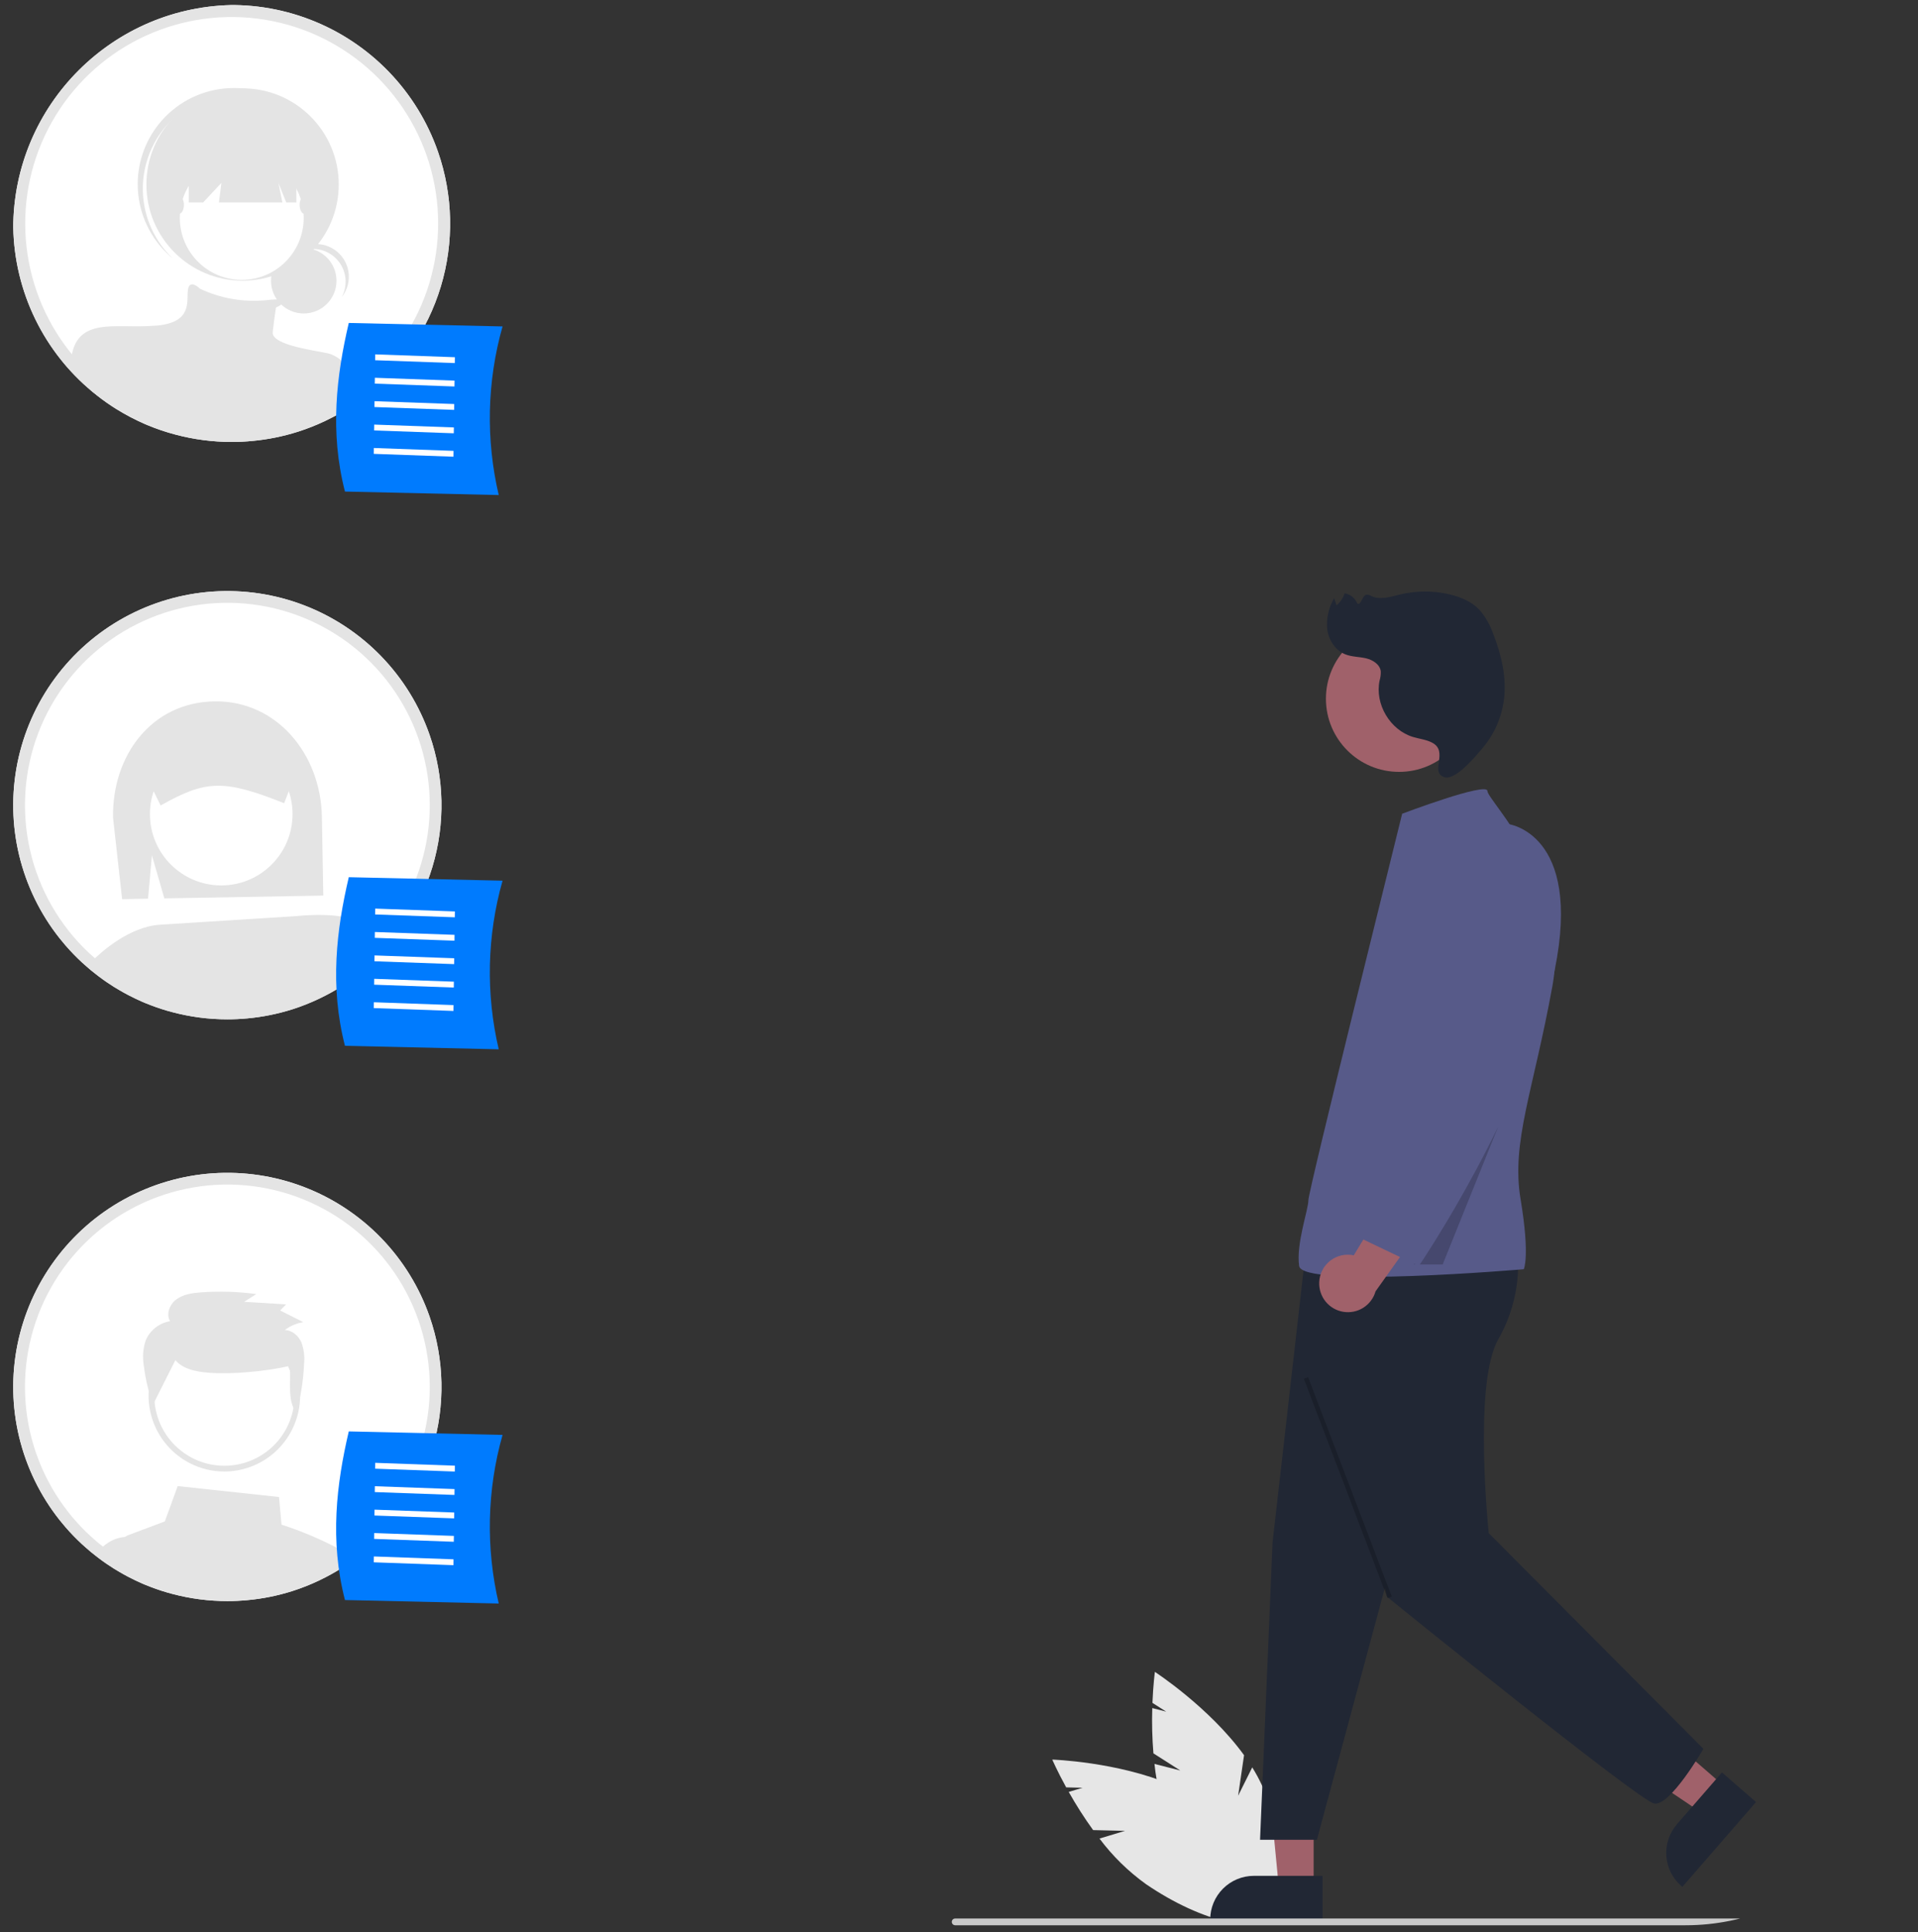 <svg width="137" height="138" viewBox="0 0 137 138" fill="none" xmlns="http://www.w3.org/2000/svg">
<rect x="0" y="0" width="137" height="138" fill="#333333" stroke="none"/>
<g clip-path="url(#clip0)">
<path d="M84.31 126.453L82.387 125.228C82.299 124.153 82.271 123.073 82.305 121.994L83.302 122.249L82.317 121.622C82.372 120.288 82.492 119.409 82.492 119.409C82.492 119.409 86.381 121.935 88.861 125.358L88.438 128.253L89.446 126.229C89.704 126.642 89.936 127.07 90.14 127.512C92.183 131.976 92.382 136.262 90.583 137.085C88.785 137.908 85.671 134.957 83.628 130.493C83.011 129.058 82.619 127.536 82.463 125.982L84.31 126.453Z" fill="#E6E6E6"/>
<path d="M80.359 130.763L78.08 130.708C77.448 129.833 76.867 128.923 76.338 127.982L77.323 127.685L76.156 127.657C75.513 126.487 75.162 125.672 75.162 125.672C75.162 125.672 79.796 125.824 83.689 127.473L84.823 130.17L84.64 127.915C85.074 128.136 85.494 128.383 85.897 128.656C89.954 131.421 92.339 134.987 91.225 136.621C90.111 138.255 85.92 137.339 81.863 134.574C80.594 133.663 79.471 132.564 78.535 131.313L80.359 130.763Z" fill="#E6E6E6"/>
<path d="M93.832 134.788L91.344 134.788L90.41 125.108L93.833 125.189L93.832 134.788Z" fill="#A0616A"/>
<path d="M94.467 137.2L86.443 137.2V137.098C86.443 136.27 86.772 135.476 87.358 134.89C87.943 134.304 88.738 133.975 89.566 133.975H89.566L94.467 133.975L94.467 137.2Z" fill="#212734"/>
<path d="M123.193 127.604L121.561 129.483L113.538 124.081L115.947 121.308L123.193 127.604Z" fill="#A0616A"/>
<path d="M125.431 128.706L120.168 134.763L120.091 134.697C119.466 134.153 119.082 133.384 119.024 132.557C118.966 131.731 119.238 130.916 119.782 130.29L119.782 130.29L122.996 126.59L125.431 128.706Z" fill="#212734"/>
<path d="M136.088 137.506H68.228C68.164 137.506 68.102 137.48 68.057 137.435C68.011 137.389 67.986 137.328 67.986 137.264C67.986 137.2 68.011 137.138 68.057 137.093C68.102 137.048 68.164 137.022 68.228 137.022H136.088C136.152 137.022 136.214 137.048 136.259 137.093C136.304 137.138 136.33 137.2 136.33 137.264C136.33 137.328 136.304 137.389 136.259 137.435C136.214 137.48 136.152 137.506 136.088 137.506Z" fill="#CACACA"/>
<path d="M99.3 112.001L94.064 131.4H90.004L90.896 110.184L93.249 89.514L101.799 89.059L99.3 112.001Z" fill="#212734"/>
<path d="M108.386 89.514C108.386 89.514 108.841 92.467 107.023 95.647C105.206 98.827 106.342 109.503 106.342 109.503L121.672 124.905C121.672 124.905 119.289 129.038 118.154 128.81C117.018 128.583 99.073 114.046 99.073 114.046L93.25 90.423L108.386 89.514Z" fill="#212734"/>
<path d="M99.934 55.129C102.819 55.129 105.158 52.79 105.158 49.904C105.158 47.019 102.819 44.68 99.934 44.68C97.048 44.68 94.709 47.019 94.709 49.904C94.709 52.79 97.048 55.129 99.934 55.129Z" fill="#A0616A"/>
<path d="M100.154 58.118C100.154 58.118 106.244 55.813 106.244 56.495C106.244 57.176 112.248 62.938 110.885 70.434C109.522 77.929 107.932 81.564 108.613 85.652C109.295 89.741 108.841 90.65 108.841 90.65C108.841 90.65 93.022 92.012 92.795 90.422C92.568 88.832 93.455 86.407 93.455 85.726C93.455 85.044 99.732 59.872 100.154 58.118Z" fill="#575A89"/>
<path opacity="0.2" d="M107.016 80.458L101.004 90.309H103.048L107.016 80.458Z" fill="black"/>
<path d="M102.298 53.043C101.875 52.82 101.384 52.774 100.926 52.635C99.288 52.137 98.191 50.286 98.541 48.611C98.606 48.396 98.635 48.172 98.627 47.947C98.566 47.451 98.058 47.131 97.571 47.017C97.085 46.904 96.567 46.92 96.101 46.737C95.383 46.455 94.905 45.717 94.802 44.952C94.728 44.177 94.9 43.399 95.295 42.728L95.471 43.234C95.739 43.007 95.938 42.709 96.045 42.375C96.245 42.408 96.433 42.493 96.591 42.62C96.749 42.747 96.871 42.912 96.947 43.1C97.229 43.267 97.27 42.583 97.582 42.482C97.719 42.465 97.858 42.499 97.971 42.578C98.599 42.871 99.329 42.621 100.003 42.458C101.171 42.178 102.387 42.177 103.555 42.454C104.331 42.639 105.099 42.961 105.654 43.534C106.088 44.027 106.422 44.6 106.636 45.221C107.231 46.72 107.624 48.341 107.428 49.942C107.264 51.251 106.716 52.483 105.853 53.482C105.404 54 103.937 55.807 103.133 55.499C102.122 55.112 103.489 53.673 102.298 53.043Z" fill="#212734"/>
<path opacity="0.2" d="M93.436 98.36L93.133 98.475L99.111 114.147L99.413 114.032L93.436 98.36Z" fill="black"/>
<path d="M30.683 94.031C29.952 91.93 28.771 90.014 27.223 88.417C25.675 86.819 23.798 85.578 21.721 84.781C19.644 83.984 17.419 83.649 15.2 83.8C12.98 83.951 10.821 84.585 8.871 85.656C6.922 86.728 5.23 88.212 3.913 90.004C2.596 91.797 1.686 93.855 1.246 96.036C0.807 98.216 0.848 100.467 1.367 102.63C1.887 104.792 2.872 106.816 4.253 108.559C4.391 108.732 4.533 108.905 4.679 109.073C4.69 109.084 4.698 109.095 4.709 109.106C5.067 109.518 5.447 109.91 5.848 110.281C5.953 110.377 6.063 110.476 6.172 110.569C6.381 110.756 6.595 110.934 6.818 111.104C6.905 111.173 6.991 111.241 7.081 111.307C7.433 111.574 7.798 111.821 8.174 112.057L8.19 112.065C8.297 112.131 8.407 112.197 8.517 112.26C8.715 112.378 8.918 112.491 9.121 112.598L9.25 112.664C9.547 112.817 9.849 112.963 10.159 113.097C10.222 113.125 10.29 113.152 10.354 113.18C10.359 113.182 10.362 113.182 10.367 113.185C10.513 113.246 10.658 113.303 10.807 113.358C11.294 113.544 11.79 113.704 12.295 113.836C13.582 114.179 14.908 114.352 16.24 114.352C16.726 114.352 17.206 114.33 17.681 114.283C18.766 114.183 19.837 113.967 20.877 113.638C20.879 113.638 20.882 113.635 20.885 113.635C21.541 113.426 22.182 113.172 22.804 112.875C22.806 112.872 22.812 112.872 22.815 112.869C22.955 112.804 23.089 112.732 23.227 112.664C23.249 112.653 23.27 112.642 23.293 112.631C23.402 112.573 23.512 112.515 23.622 112.455C23.896 112.304 24.166 112.145 24.432 111.975C24.506 111.931 24.577 111.884 24.651 111.834C24.756 111.766 24.86 111.694 24.962 111.62C25.096 111.527 25.231 111.431 25.363 111.332C25.404 111.302 25.448 111.272 25.489 111.239C28.061 109.287 29.949 106.57 30.882 103.479C31.815 100.388 31.745 97.08 30.683 94.031H30.683Z" fill="white"/>
<path d="M24.166 110.601C22.865 109.915 21.508 109.344 20.108 108.893L19.93 106.919L12.693 106.139L11.773 108.662L9.176 109.637C9.083 109.672 8.995 109.718 8.913 109.774H8.91C8.765 109.872 8.641 109.999 8.547 110.146C8.453 110.293 8.389 110.458 8.361 110.631C8.333 110.802 8.34 110.978 8.38 111.147L8.517 111.71C8.715 111.828 8.918 111.94 9.121 112.047L9.25 112.113C9.547 112.267 9.849 112.413 10.159 112.547C10.222 112.575 10.291 112.602 10.354 112.629C10.359 112.632 10.362 112.632 10.368 112.635C10.513 112.695 10.659 112.753 10.807 112.808C11.294 112.994 11.791 113.153 12.295 113.286C13.582 113.629 14.908 113.802 16.24 113.802C16.726 113.802 17.206 113.78 17.681 113.733C18.767 113.633 19.838 113.417 20.877 113.088C20.88 113.088 20.882 113.085 20.885 113.085C21.541 112.876 22.183 112.622 22.804 112.325C22.807 112.322 22.812 112.322 22.815 112.319C22.955 112.253 23.09 112.182 23.227 112.113C23.249 112.102 23.271 112.091 23.293 112.08C23.402 112.023 23.512 111.965 23.622 111.905C23.897 111.754 24.166 111.594 24.432 111.424C24.506 111.38 24.578 111.334 24.652 111.284C24.756 111.216 24.86 111.144 24.962 111.07C24.707 110.905 24.44 110.749 24.166 110.601Z" fill="#E4E4E4"/>
<path d="M10.584 111.817L10.131 109.772H8.948C8.936 109.772 8.924 109.773 8.912 109.775H8.91C8.484 109.811 8.075 109.952 7.718 110.187C7.476 110.341 7.261 110.534 7.081 110.758C7.433 111.024 7.798 111.271 8.174 111.507L8.19 111.515C8.297 111.581 8.407 111.647 8.517 111.71C8.715 111.828 8.918 111.941 9.121 112.048L9.25 112.114C9.547 112.268 9.849 112.413 10.159 112.548C10.222 112.575 10.291 112.603 10.354 112.63C10.359 112.633 10.362 112.633 10.367 112.635C10.513 112.696 10.658 112.754 10.807 112.808L10.584 111.817Z" fill="#E4E4E4"/>
<path d="M16.027 104.894C18.905 104.894 21.239 102.56 21.239 99.682C21.239 96.803 18.905 94.47 16.027 94.47C13.148 94.47 10.815 96.803 10.815 99.682C10.815 102.56 13.148 104.894 16.027 104.894Z" fill="white"/>
<path d="M16.02 105.098C15.195 105.097 14.381 104.907 13.64 104.543C12.9 104.18 12.252 103.652 11.747 102.999C11.241 102.347 10.892 101.588 10.724 100.78C10.557 99.972 10.576 99.137 10.781 98.338C10.986 97.539 11.37 96.797 11.906 96.169C12.441 95.541 13.112 95.043 13.869 94.715C14.626 94.386 15.447 94.234 16.271 94.271C17.096 94.308 17.901 94.533 18.625 94.929C19.679 95.507 20.511 96.421 20.989 97.524C21.468 98.627 21.566 99.859 21.267 101.024C20.969 102.189 20.291 103.222 19.341 103.959C18.391 104.697 17.223 105.097 16.02 105.098ZM16.036 94.672C14.816 94.671 13.637 95.115 12.721 95.921C11.805 96.727 11.215 97.84 11.061 99.051C10.908 100.261 11.202 101.486 11.888 102.495C12.574 103.504 13.605 104.228 14.787 104.531C15.969 104.833 17.221 104.694 18.308 104.139C19.394 103.584 20.241 102.651 20.688 101.515C21.136 100.38 21.153 99.121 20.737 97.973C20.321 96.826 19.501 95.87 18.43 95.285C17.695 94.884 16.872 94.674 16.036 94.672H16.036Z" fill="#E4E4E4"/>
<path d="M12.528 97.143C13.067 97.781 13.98 97.961 14.823 98.035C16.533 98.185 19.021 97.942 20.692 97.556C20.812 98.712 20.486 99.959 21.167 100.911C21.487 99.759 21.672 98.574 21.721 97.38C21.772 96.868 21.705 96.351 21.525 95.868C21.317 95.398 20.863 94.999 20.341 94.995C20.729 94.7 21.184 94.506 21.665 94.429L20.01 93.597L20.435 93.161L17.439 92.977L18.307 92.426C17.001 92.247 15.679 92.205 14.364 92.302C13.754 92.347 13.116 92.433 12.621 92.786C12.126 93.14 11.84 93.843 12.147 94.363C11.763 94.426 11.401 94.586 11.096 94.828C10.79 95.07 10.552 95.386 10.403 95.746C10.215 96.319 10.17 96.928 10.271 97.522C10.384 98.475 10.605 99.412 10.931 100.315L12.528 97.143Z" fill="#E4E4E4"/>
<path d="M30.683 94.031C29.952 91.93 28.771 90.014 27.223 88.417C25.675 86.819 23.798 85.578 21.721 84.781C19.644 83.984 17.419 83.649 15.2 83.8C12.98 83.951 10.821 84.585 8.871 85.656C6.922 86.728 5.23 88.212 3.913 90.004C2.596 91.797 1.686 93.855 1.246 96.036C0.807 98.216 0.848 100.467 1.367 102.63C1.887 104.792 2.872 106.816 4.253 108.559C4.391 108.732 4.533 108.905 4.679 109.073C4.69 109.084 4.698 109.095 4.709 109.106C5.067 109.518 5.447 109.91 5.848 110.281C5.953 110.377 6.063 110.476 6.172 110.569C6.381 110.756 6.595 110.934 6.818 111.104C6.905 111.173 6.991 111.241 7.081 111.307C7.433 111.574 7.798 111.821 8.174 112.057L8.19 112.065C8.297 112.131 8.407 112.197 8.517 112.26C8.715 112.378 8.918 112.491 9.121 112.598L9.25 112.664C9.547 112.817 9.849 112.963 10.159 113.097C10.222 113.125 10.29 113.152 10.354 113.18C10.359 113.182 10.362 113.182 10.367 113.185C10.513 113.246 10.658 113.303 10.807 113.358C11.294 113.544 11.79 113.704 12.295 113.836C13.582 114.179 14.908 114.352 16.24 114.352C16.726 114.352 17.206 114.33 17.681 114.283C18.766 114.183 19.837 113.967 20.877 113.638C20.879 113.638 20.882 113.635 20.885 113.635C21.541 113.426 22.182 113.172 22.804 112.875C22.806 112.872 22.812 112.872 22.815 112.869C22.955 112.804 23.089 112.732 23.227 112.664C23.249 112.653 23.27 112.642 23.293 112.631C23.402 112.573 23.512 112.515 23.622 112.455C23.896 112.304 24.166 112.145 24.432 111.975C24.506 111.931 24.577 111.884 24.651 111.834C24.756 111.766 24.86 111.694 24.962 111.62C25.096 111.527 25.231 111.431 25.363 111.332C25.404 111.302 25.448 111.272 25.489 111.239C28.061 109.287 29.949 106.57 30.882 103.479C31.815 100.388 31.745 97.08 30.683 94.031H30.683ZM24.984 110.572C24.893 110.643 24.8 110.712 24.706 110.775C24.616 110.843 24.525 110.909 24.432 110.97C24.352 111.027 24.273 111.082 24.19 111.134C24.182 111.14 24.174 111.145 24.166 111.151C24.105 111.192 24.045 111.231 23.984 111.269C23.756 111.412 23.526 111.549 23.292 111.681C23.268 111.694 23.243 111.708 23.218 111.722C23.114 111.78 23.01 111.835 22.905 111.889C22.892 111.898 22.875 111.903 22.861 111.911L22.845 111.92C22.713 111.988 22.579 112.054 22.444 112.117C21.925 112.367 21.39 112.584 20.844 112.765C20.772 112.79 20.701 112.815 20.63 112.837C19.646 113.149 18.632 113.356 17.604 113.452C17.154 113.493 16.698 113.515 16.24 113.515C14.98 113.517 13.725 113.353 12.509 113.026C11.884 112.863 11.273 112.656 10.678 112.406C10.647 112.392 10.614 112.381 10.584 112.367C10.551 112.353 10.521 112.342 10.491 112.329C10.458 112.315 10.428 112.301 10.395 112.285C10.137 112.172 9.881 112.049 9.632 111.92L9.511 111.856C9.206 111.697 8.907 111.527 8.616 111.346C8.531 111.294 8.443 111.239 8.36 111.181C8.339 111.167 8.319 111.154 8.297 111.14C8.102 111.011 7.907 110.876 7.718 110.736C7.589 110.64 7.46 110.544 7.334 110.445C7.122 110.286 6.919 110.116 6.722 109.94C6.617 109.852 6.516 109.756 6.417 109.666C6.028 109.306 5.659 108.925 5.313 108.524C5.198 108.392 5.085 108.26 4.978 108.123C4.954 108.096 4.931 108.067 4.91 108.038C3.126 105.787 2.053 103.056 1.828 100.193C1.602 97.329 2.235 94.464 3.645 91.962C5.055 89.46 7.178 87.434 9.744 86.144C12.309 84.853 15.201 84.356 18.05 84.716C20.9 85.076 23.578 86.276 25.742 88.163C27.906 90.051 29.46 92.54 30.203 95.314C30.947 98.088 30.848 101.021 29.918 103.738C28.989 106.456 27.271 108.835 24.984 110.572L24.984 110.572Z" fill="#E4E4E4"/>
<path d="M30.683 52.481C29.952 50.38 28.771 48.464 27.223 46.867C25.675 45.269 23.798 44.028 21.721 43.231C19.644 42.434 17.419 42.099 15.2 42.25C12.98 42.401 10.821 43.035 8.871 44.106C6.922 45.178 5.23 46.662 3.913 48.454C2.596 50.247 1.686 52.306 1.246 54.486C0.807 56.666 0.848 58.917 1.367 61.08C1.887 63.243 2.872 65.266 4.253 67.009C4.391 67.182 4.533 67.355 4.679 67.523C4.69 67.534 4.698 67.545 4.709 67.556C5.067 67.968 5.447 68.36 5.848 68.731C5.953 68.827 6.063 68.926 6.172 69.019C6.381 69.206 6.595 69.384 6.818 69.554C6.905 69.623 6.991 69.692 7.081 69.757C7.433 70.024 7.798 70.271 8.174 70.507L8.19 70.515C8.297 70.581 8.407 70.647 8.517 70.71C8.715 70.828 8.918 70.941 9.121 71.048L9.25 71.114C9.547 71.267 9.849 71.413 10.159 71.547C10.222 71.575 10.29 71.602 10.354 71.63C10.359 71.633 10.362 71.633 10.367 71.635C10.513 71.696 10.658 71.753 10.807 71.808C11.294 71.994 11.79 72.154 12.295 72.286C13.582 72.629 14.908 72.802 16.24 72.802C16.726 72.802 17.206 72.78 17.681 72.734C18.766 72.633 19.837 72.417 20.877 72.088C20.879 72.088 20.882 72.086 20.885 72.086C21.541 71.876 22.182 71.622 22.804 71.325C22.806 71.322 22.812 71.322 22.815 71.32C22.955 71.254 23.089 71.182 23.227 71.114C23.249 71.103 23.27 71.092 23.293 71.081C23.402 71.023 23.512 70.966 23.622 70.905C23.896 70.754 24.166 70.595 24.432 70.425C24.506 70.381 24.577 70.334 24.651 70.285C24.756 70.216 24.86 70.145 24.962 70.07C25.096 69.977 25.231 69.881 25.363 69.782C25.404 69.752 25.448 69.722 25.489 69.689C28.061 67.737 29.949 65.02 30.882 61.929C31.815 58.838 31.745 55.53 30.683 52.481L30.683 52.481Z" fill="white"/>
<path d="M10.851 61.087L11.739 64.164L23.091 63.964L22.991 58.326C22.913 53.863 19.759 50.014 15.296 50.093C10.833 50.172 7.996 53.945 8.075 58.407L8.723 64.218L10.574 64.185L10.851 61.087Z" fill="#E4E4E4"/>
<path d="M15.803 63.238C18.616 63.238 20.896 60.958 20.896 58.145C20.896 55.332 18.616 53.052 15.803 53.052C12.99 53.052 10.71 55.332 10.71 58.145C10.71 60.958 12.99 63.238 15.803 63.238Z" fill="white"/>
<path d="M25.941 66.089L25.825 68.231C23.381 70.774 20.047 72.271 16.522 72.407C12.998 72.544 9.558 71.309 6.924 68.964C6.806 68.86 6.691 68.752 6.578 68.641C7.284 67.94 9.233 66.207 11.397 66.047L21.152 65.432C21.152 65.432 24.848 64.999 25.941 66.089Z" fill="#E4E4E4"/>
<path d="M21.379 54.57C21.372 54.18 21.25 53.8 21.028 53.48C21.004 53.447 20.981 53.416 20.957 53.385C20.769 53.145 20.527 52.951 20.251 52.819C19.975 52.687 19.672 52.62 19.366 52.625L15.705 52.691L12.047 52.755C11.523 52.765 11.024 52.983 10.66 53.36C10.296 53.737 10.096 54.243 10.105 54.767L10.976 56.521L11.477 57.529L11.559 57.482C14.726 55.702 16.021 55.678 20.211 57.333L20.296 57.366L20.628 56.516L21.381 54.588L21.379 54.57Z" fill="#E4E4E4"/>
<path d="M27.096 67.529C26.802 67.906 26.537 67.899 26.205 68.243C25.367 69.116 24.029 69.864 22.984 70.488L22.756 66.397L25.941 66.088C25.941 66.088 26.654 66.468 27.096 67.529Z" fill="#E4E4E4"/>
<path d="M30.683 52.481C29.952 50.38 28.771 48.464 27.223 46.867C25.675 45.269 23.798 44.028 21.721 43.231C19.644 42.434 17.419 42.099 15.2 42.25C12.98 42.401 10.821 43.035 8.871 44.106C6.922 45.178 5.23 46.662 3.913 48.454C2.596 50.247 1.686 52.306 1.246 54.486C0.807 56.666 0.848 58.917 1.367 61.08C1.887 63.243 2.872 65.266 4.253 67.009C4.391 67.182 4.533 67.355 4.679 67.523C4.69 67.534 4.698 67.545 4.709 67.556C5.067 67.968 5.447 68.36 5.848 68.731C5.953 68.827 6.063 68.926 6.172 69.019C6.381 69.206 6.595 69.384 6.818 69.554C6.905 69.623 6.991 69.692 7.081 69.757C7.433 70.024 7.798 70.271 8.174 70.507L8.19 70.515C8.297 70.581 8.407 70.647 8.517 70.71C8.715 70.828 8.918 70.941 9.121 71.048L9.25 71.114C9.547 71.267 9.849 71.413 10.159 71.547C10.222 71.575 10.29 71.602 10.354 71.63C10.359 71.633 10.362 71.633 10.367 71.635C10.513 71.696 10.658 71.753 10.807 71.808C11.294 71.994 11.79 72.154 12.295 72.286C13.582 72.629 14.908 72.802 16.24 72.802C16.726 72.802 17.206 72.78 17.681 72.734C18.766 72.633 19.837 72.417 20.877 72.088C20.879 72.088 20.882 72.086 20.885 72.086C21.541 71.876 22.182 71.622 22.804 71.325C22.806 71.322 22.812 71.322 22.815 71.32C22.955 71.254 23.089 71.182 23.227 71.114C23.249 71.103 23.27 71.092 23.293 71.081C23.402 71.023 23.512 70.966 23.622 70.905C23.896 70.754 24.166 70.595 24.432 70.425C24.506 70.381 24.577 70.334 24.651 70.285C24.756 70.216 24.86 70.145 24.962 70.07C25.096 69.977 25.231 69.881 25.363 69.782C25.404 69.752 25.448 69.722 25.489 69.689C28.061 67.737 29.949 65.02 30.882 61.929C31.815 58.838 31.745 55.53 30.683 52.481L30.683 52.481ZM24.984 69.022C24.893 69.093 24.8 69.162 24.706 69.225C24.616 69.294 24.525 69.359 24.432 69.42C24.352 69.478 24.273 69.532 24.19 69.585C24.182 69.59 24.174 69.596 24.166 69.601C24.105 69.642 24.045 69.681 23.984 69.719C23.756 69.862 23.526 69.999 23.292 70.131C23.268 70.145 23.243 70.158 23.218 70.172C23.114 70.23 23.01 70.285 22.905 70.34C22.892 70.348 22.875 70.353 22.861 70.362L22.845 70.37C22.713 70.438 22.579 70.504 22.444 70.567C21.925 70.817 21.39 71.034 20.844 71.215C20.772 71.24 20.701 71.265 20.63 71.287C19.646 71.6 18.632 71.806 17.604 71.902C17.154 71.943 16.698 71.965 16.24 71.965C14.98 71.967 13.725 71.803 12.509 71.476C11.884 71.313 11.273 71.106 10.678 70.856C10.647 70.842 10.614 70.831 10.584 70.817C10.551 70.803 10.521 70.793 10.491 70.779C10.458 70.765 10.428 70.751 10.395 70.735C10.137 70.622 9.881 70.499 9.632 70.37L9.511 70.307C9.206 70.147 8.907 69.977 8.616 69.796C8.531 69.744 8.443 69.689 8.36 69.631C8.339 69.618 8.319 69.604 8.297 69.59C8.102 69.461 7.907 69.326 7.718 69.186C7.589 69.09 7.46 68.994 7.334 68.895C7.122 68.736 6.919 68.566 6.722 68.39C6.617 68.302 6.516 68.206 6.417 68.116C6.028 67.756 5.659 67.375 5.313 66.974C5.198 66.842 5.085 66.71 4.978 66.573C4.954 66.546 4.931 66.517 4.91 66.488C3.126 64.237 2.053 61.506 1.828 58.643C1.602 55.78 2.235 52.914 3.645 50.412C5.055 47.91 7.178 45.885 9.744 44.594C12.309 43.303 15.201 42.806 18.05 43.166C20.9 43.526 23.578 44.726 25.742 46.614C27.906 48.501 29.46 50.991 30.203 53.765C30.947 56.539 30.848 59.471 29.918 62.189C28.989 64.906 27.271 67.285 24.984 69.022L24.984 69.022Z" fill="#E4E4E4"/>
<path d="M31.282 10.833C30.536 8.69 29.332 6.736 27.753 5.106C26.174 3.476 24.258 2.21 22.14 1.397C20.021 0.584 17.751 0.242 15.487 0.396C13.223 0.55 11.02 1.197 9.031 2.29C7.043 3.383 5.317 4.897 3.973 6.725C2.63 8.554 1.702 10.654 1.253 12.879C0.804 15.103 0.847 17.399 1.376 19.605C1.906 21.812 2.911 23.876 4.321 25.654C4.461 25.831 4.606 26.007 4.755 26.178C4.766 26.189 4.774 26.2 4.785 26.212C5.15 26.632 5.539 27.032 5.948 27.41C6.054 27.508 6.166 27.609 6.278 27.704C6.491 27.895 6.709 28.077 6.936 28.25C7.379 28.6 7.841 28.924 8.32 29.222L8.337 29.231C8.647 29.424 8.964 29.603 9.286 29.774L9.418 29.841C9.72 29.998 10.028 30.146 10.345 30.284C10.409 30.312 10.479 30.34 10.543 30.368C10.549 30.37 10.552 30.37 10.558 30.373C11.197 30.639 11.854 30.861 12.524 31.037C13.836 31.387 15.189 31.564 16.548 31.564C17.044 31.564 17.534 31.541 18.018 31.494C19.125 31.391 20.218 31.171 21.278 30.835C21.281 30.835 21.284 30.833 21.287 30.833C21.956 30.619 22.61 30.36 23.244 30.057C23.247 30.054 23.253 30.054 23.256 30.051C23.398 29.984 23.536 29.911 23.676 29.841L23.743 29.808C23.855 29.749 23.967 29.69 24.079 29.628C24.359 29.474 24.634 29.312 24.905 29.138C24.981 29.093 25.054 29.046 25.129 28.995C25.376 28.833 25.619 28.659 25.855 28.483C25.897 28.452 25.941 28.421 25.983 28.388C28.607 26.396 30.533 23.625 31.485 20.471C32.437 17.318 32.366 13.944 31.282 10.833V10.833Z" fill="white"/>
<path d="M21.697 22.39C22.988 22.39 24.035 21.343 24.035 20.052C24.035 18.76 22.988 17.713 21.697 17.713C20.405 17.713 19.358 18.76 19.358 20.052C19.358 21.343 20.405 22.39 21.697 22.39Z" fill="#E4E4E4"/>
<path d="M22.348 17.778C22.752 17.778 23.15 17.883 23.502 18.083C23.854 18.282 24.148 18.57 24.356 18.918C24.563 19.265 24.677 19.661 24.686 20.065C24.695 20.47 24.598 20.87 24.406 21.226C24.609 20.972 24.756 20.679 24.84 20.366C24.923 20.052 24.94 19.724 24.889 19.403C24.839 19.082 24.722 18.776 24.546 18.503C24.371 18.23 24.14 17.996 23.869 17.817C23.599 17.638 23.294 17.517 22.973 17.462C22.653 17.408 22.326 17.42 22.011 17.499C21.696 17.578 21.401 17.722 21.145 17.922C20.888 18.121 20.676 18.372 20.522 18.657C20.741 18.383 21.018 18.161 21.335 18.009C21.651 17.857 21.997 17.778 22.348 17.778H22.348Z" fill="#E4E4E4"/>
<path d="M17.327 20.047C21.12 20.047 24.196 16.971 24.196 13.178C24.196 9.384 21.12 6.309 17.327 6.309C13.533 6.309 10.458 9.384 10.458 13.178C10.458 16.971 13.533 20.047 17.327 20.047Z" fill="#E4E4E4"/>
<path d="M11.936 8.916C13.119 7.585 14.774 6.766 16.55 6.631C18.326 6.497 20.085 7.058 21.455 8.196C21.399 8.142 21.343 8.089 21.285 8.037C19.928 6.822 18.144 6.196 16.326 6.297C14.508 6.397 12.804 7.215 11.588 8.572C10.373 9.928 9.747 11.712 9.846 13.53C9.945 15.349 10.763 17.053 12.119 18.269C12.132 18.281 12.145 18.292 12.158 18.304C12.216 18.356 12.276 18.405 12.336 18.454C11.045 17.227 10.282 15.546 10.208 13.766C10.133 11.986 10.753 10.247 11.936 8.916L11.936 8.916Z" fill="#E4E4E4"/>
<path d="M17.268 19.989C19.712 19.989 21.692 18.008 21.692 15.565C21.692 13.121 19.712 11.141 17.268 11.141C14.825 11.141 12.845 13.121 12.845 15.565C12.845 18.008 14.825 19.989 17.268 19.989Z" fill="white"/>
<path d="M25.185 27.092V28.576C24.913 28.75 24.639 28.913 24.359 29.067C24.247 29.128 24.135 29.187 24.023 29.246L23.956 29.279C23.816 29.349 23.678 29.422 23.536 29.489C23.533 29.492 23.527 29.492 23.524 29.495C22.89 29.798 22.236 30.058 21.567 30.271C21.564 30.271 21.561 30.274 21.558 30.274C20.498 30.609 19.405 30.829 18.298 30.932C17.814 30.979 17.324 31.002 16.828 31.002C15.469 31.002 14.116 30.825 12.804 30.475C12.134 30.299 11.477 30.077 10.838 29.811C10.832 29.809 10.829 29.809 10.823 29.806C10.759 29.778 10.689 29.75 10.625 29.722C10.308 29.585 10 29.436 9.698 29.279L9.566 29.212C9.244 29.041 8.927 28.862 8.617 28.669L8.6 28.66C8.121 28.362 7.659 28.038 7.216 27.689C6.989 27.515 6.771 27.333 6.558 27.142C6.446 27.047 6.334 26.946 6.228 26.848C5.819 26.471 5.43 26.07 5.065 25.65C5.114 25.358 5.185 25.07 5.278 24.79L5.281 24.787C5.298 24.739 5.317 24.692 5.34 24.647C5.355 24.607 5.373 24.568 5.393 24.529C5.894 23.591 6.802 23.359 7.928 23.308C8.563 23.28 9.266 23.311 10.008 23.303C10.401 23.3 10.807 23.286 11.213 23.25C13.775 23.017 13.31 21.505 13.425 20.69C13.54 19.9 14.252 20.583 14.299 20.628L14.302 20.631C15.752 21.31 17.356 21.591 18.951 21.446C19.225 21.412 19.5 21.393 19.774 21.384C20.497 21.376 20.34 21.583 20.091 21.754C19.97 21.834 19.843 21.905 19.713 21.967C19.713 21.967 19.598 22.667 19.48 23.715C19.368 24.717 22.9 25.064 23.592 25.283H23.594C23.989 25.428 24.342 25.67 24.619 25.985C24.897 26.302 25.092 26.682 25.185 27.092Z" fill="#E4E4E4"/>
<path d="M13.485 10.036V14.46H14.51L15.813 13.063L15.639 14.46H20.168L19.887 13.063L20.448 14.46H21.169V10.036H13.485Z" fill="#E4E4E4"/>
<path d="M12.786 15.274C12.979 15.274 13.136 14.987 13.136 14.633C13.136 14.28 12.979 13.993 12.786 13.993C12.593 13.993 12.437 14.28 12.437 14.633C12.437 14.987 12.593 15.274 12.786 15.274Z" fill="#E4E4E4"/>
<path d="M21.752 15.274C21.944 15.274 22.101 14.987 22.101 14.633C22.101 14.28 21.944 13.993 21.752 13.993C21.559 13.993 21.402 14.28 21.402 14.633C21.402 14.987 21.559 15.274 21.752 15.274Z" fill="#E4E4E4"/>
<path d="M31.282 10.833C30.536 8.69 29.332 6.736 27.753 5.106C26.174 3.476 24.258 2.21 22.14 1.397C20.021 0.584 17.751 0.242 15.487 0.396C13.223 0.55 11.02 1.197 9.031 2.29C7.043 3.383 5.317 4.897 3.973 6.725C2.63 8.554 1.702 10.654 1.253 12.879C0.804 15.103 0.847 17.399 1.376 19.605C1.906 21.812 2.911 23.876 4.321 25.654C4.461 25.831 4.606 26.007 4.755 26.178C4.766 26.189 4.774 26.2 4.785 26.212C5.15 26.632 5.539 27.032 5.948 27.41C6.054 27.508 6.166 27.609 6.278 27.704C6.491 27.895 6.709 28.077 6.936 28.25C7.379 28.6 7.841 28.924 8.32 29.222L8.337 29.231C8.647 29.424 8.964 29.603 9.286 29.774L9.418 29.841C9.72 29.998 10.028 30.146 10.345 30.284C10.409 30.312 10.479 30.34 10.543 30.368C10.549 30.37 10.552 30.37 10.558 30.373C11.197 30.639 11.854 30.861 12.524 31.037C13.836 31.387 15.189 31.564 16.548 31.564C17.044 31.564 17.534 31.541 18.018 31.494C19.125 31.391 20.218 31.171 21.278 30.835C21.281 30.835 21.284 30.833 21.287 30.833C21.956 30.619 22.61 30.36 23.244 30.057C23.247 30.054 23.253 30.054 23.256 30.051C23.398 29.984 23.536 29.911 23.676 29.841L23.743 29.808C23.855 29.749 23.967 29.69 24.079 29.628C24.359 29.474 24.634 29.312 24.905 29.138C24.981 29.093 25.054 29.046 25.129 28.995C25.376 28.833 25.619 28.659 25.855 28.483C25.897 28.452 25.941 28.421 25.983 28.388C28.607 26.396 30.533 23.625 31.485 20.471C32.437 17.318 32.366 13.944 31.282 10.833V10.833ZM25.468 27.707C25.376 27.78 25.28 27.85 25.185 27.914C25.093 27.984 25 28.052 24.905 28.113C24.824 28.172 24.743 28.228 24.659 28.281C24.589 28.329 24.519 28.374 24.449 28.419C24.216 28.564 23.981 28.704 23.743 28.839C23.718 28.853 23.692 28.867 23.667 28.881C23.561 28.939 23.454 28.995 23.348 29.051C23.334 29.06 23.317 29.065 23.303 29.074L23.286 29.082C23.152 29.152 23.015 29.219 22.878 29.284C22.348 29.539 21.803 29.76 21.245 29.945C21.172 29.97 21.099 29.995 21.026 30.018C20.023 30.337 18.988 30.547 17.94 30.645C17.481 30.687 17.016 30.709 16.548 30.709C15.263 30.712 13.983 30.544 12.742 30.211C12.105 30.045 11.481 29.833 10.874 29.578C10.81 29.553 10.745 29.525 10.684 29.5C10.65 29.485 10.619 29.471 10.585 29.455C10.322 29.34 10.062 29.214 9.807 29.082L9.684 29.018C9.373 28.855 9.068 28.682 8.771 28.497C8.662 28.43 8.552 28.36 8.446 28.287C8.11 28.066 7.782 27.828 7.463 27.578C7.247 27.416 7.04 27.242 6.838 27.063C6.732 26.973 6.628 26.875 6.527 26.783C6.13 26.416 5.754 26.027 5.402 25.618C5.284 25.483 5.169 25.349 5.06 25.209C5.035 25.181 5.012 25.152 4.99 25.122C3.17 22.826 2.076 20.04 1.846 17.119C1.616 14.198 2.261 11.275 3.7 8.723C5.138 6.17 7.304 4.104 9.921 2.787C12.538 1.471 15.489 0.964 18.395 1.331C21.302 1.698 24.034 2.922 26.242 4.848C28.45 6.773 30.034 9.313 30.793 12.143C31.552 14.973 31.451 17.964 30.502 20.736C29.554 23.508 27.801 25.935 25.468 27.707L25.468 27.707Z" fill="#E4E4E4"/>
<path d="M35.624 35.357L24.64 35.108C23.541 30.852 24.036 26.8 24.913 23.066L35.897 23.314C34.785 27.241 34.692 31.385 35.624 35.357Z" fill="#007BFE"/>
<path d="M26.795 25.728L26.801 25.31L32.491 25.513L32.485 25.931L26.795 25.728Z" fill="white"/>
<path d="M26.77 27.399L26.776 26.981L32.467 27.185L32.461 27.603L26.77 27.399Z" fill="white"/>
<path d="M26.747 29.072L26.753 28.654L32.443 28.857L32.437 29.275L26.747 29.072Z" fill="white"/>
<path d="M26.723 30.743L26.728 30.325L32.419 30.528L32.413 30.946L26.723 30.743Z" fill="white"/>
<path d="M26.699 32.415L26.704 31.997L32.395 32.201L32.389 32.618L26.699 32.415Z" fill="white"/>
<path d="M35.624 74.943L24.64 74.694C23.541 70.438 24.036 66.386 24.913 62.651L35.897 62.9C34.785 66.826 34.692 70.97 35.624 74.943Z" fill="#007BFE"/>
<path d="M26.795 65.312L26.801 64.894L32.491 65.097L32.485 65.515L26.795 65.312Z" fill="white"/>
<path d="M26.77 66.983L26.776 66.565L32.467 66.768L32.461 67.186L26.77 66.983Z" fill="white"/>
<path d="M26.747 68.656L26.753 68.238L32.443 68.441L32.437 68.859L26.747 68.656Z" fill="white"/>
<path d="M26.723 70.328L26.728 69.909L32.419 70.113L32.413 70.531L26.723 70.328Z" fill="white"/>
<path d="M26.699 71.999L26.704 71.582L32.395 71.785L32.389 72.203L26.699 71.999Z" fill="white"/>
<path d="M35.624 114.526L24.64 114.277C23.541 110.021 24.036 105.968 24.913 102.234L35.897 102.483C34.785 106.409 34.692 110.553 35.624 114.526Z" fill="#007BFE"/>
<path d="M26.795 104.896L26.801 104.478L32.491 104.682L32.485 105.1L26.795 104.896Z" fill="white"/>
<path d="M26.77 106.567L26.776 106.149L32.467 106.353L32.461 106.771L26.77 106.567Z" fill="white"/>
<path d="M26.747 108.24L26.753 107.822L32.443 108.026L32.437 108.444L26.747 108.24Z" fill="white"/>
<path d="M26.723 109.911L26.728 109.493L32.419 109.697L32.413 110.115L26.723 109.911Z" fill="white"/>
<path d="M26.699 111.583L26.704 111.165L32.395 111.369L32.389 111.787L26.699 111.583Z" fill="white"/>
<path d="M94.23 91.582C94.24 91.284 94.316 90.992 94.452 90.726C94.587 90.46 94.779 90.227 95.015 90.043C95.25 89.86 95.523 89.73 95.814 89.663C96.104 89.597 96.406 89.595 96.698 89.657L100.461 83.455L102.075 86.862L98.254 92.229C98.117 92.712 97.807 93.128 97.383 93.398C96.959 93.668 96.451 93.773 95.955 93.693C95.459 93.613 95.009 93.354 94.691 92.965C94.374 92.576 94.209 92.084 94.23 91.582Z" fill="#A0616A"/>
<path d="M107.705 58.849C107.705 58.849 113.042 59.46 111.055 69.262C109.068 79.065 101.345 90.422 101.345 90.422L96.12 87.924L102.935 74.522L101.345 66.118C101.345 66.118 100.436 58.167 107.705 58.849Z" fill="#575A89"/>
</g>
<defs>
<clipPath id="clip0">
<rect x="0.945" y="0.357" width="135.385" height="137.149" rx="15.946" fill="white"/>
</clipPath>
</defs>
</svg>
